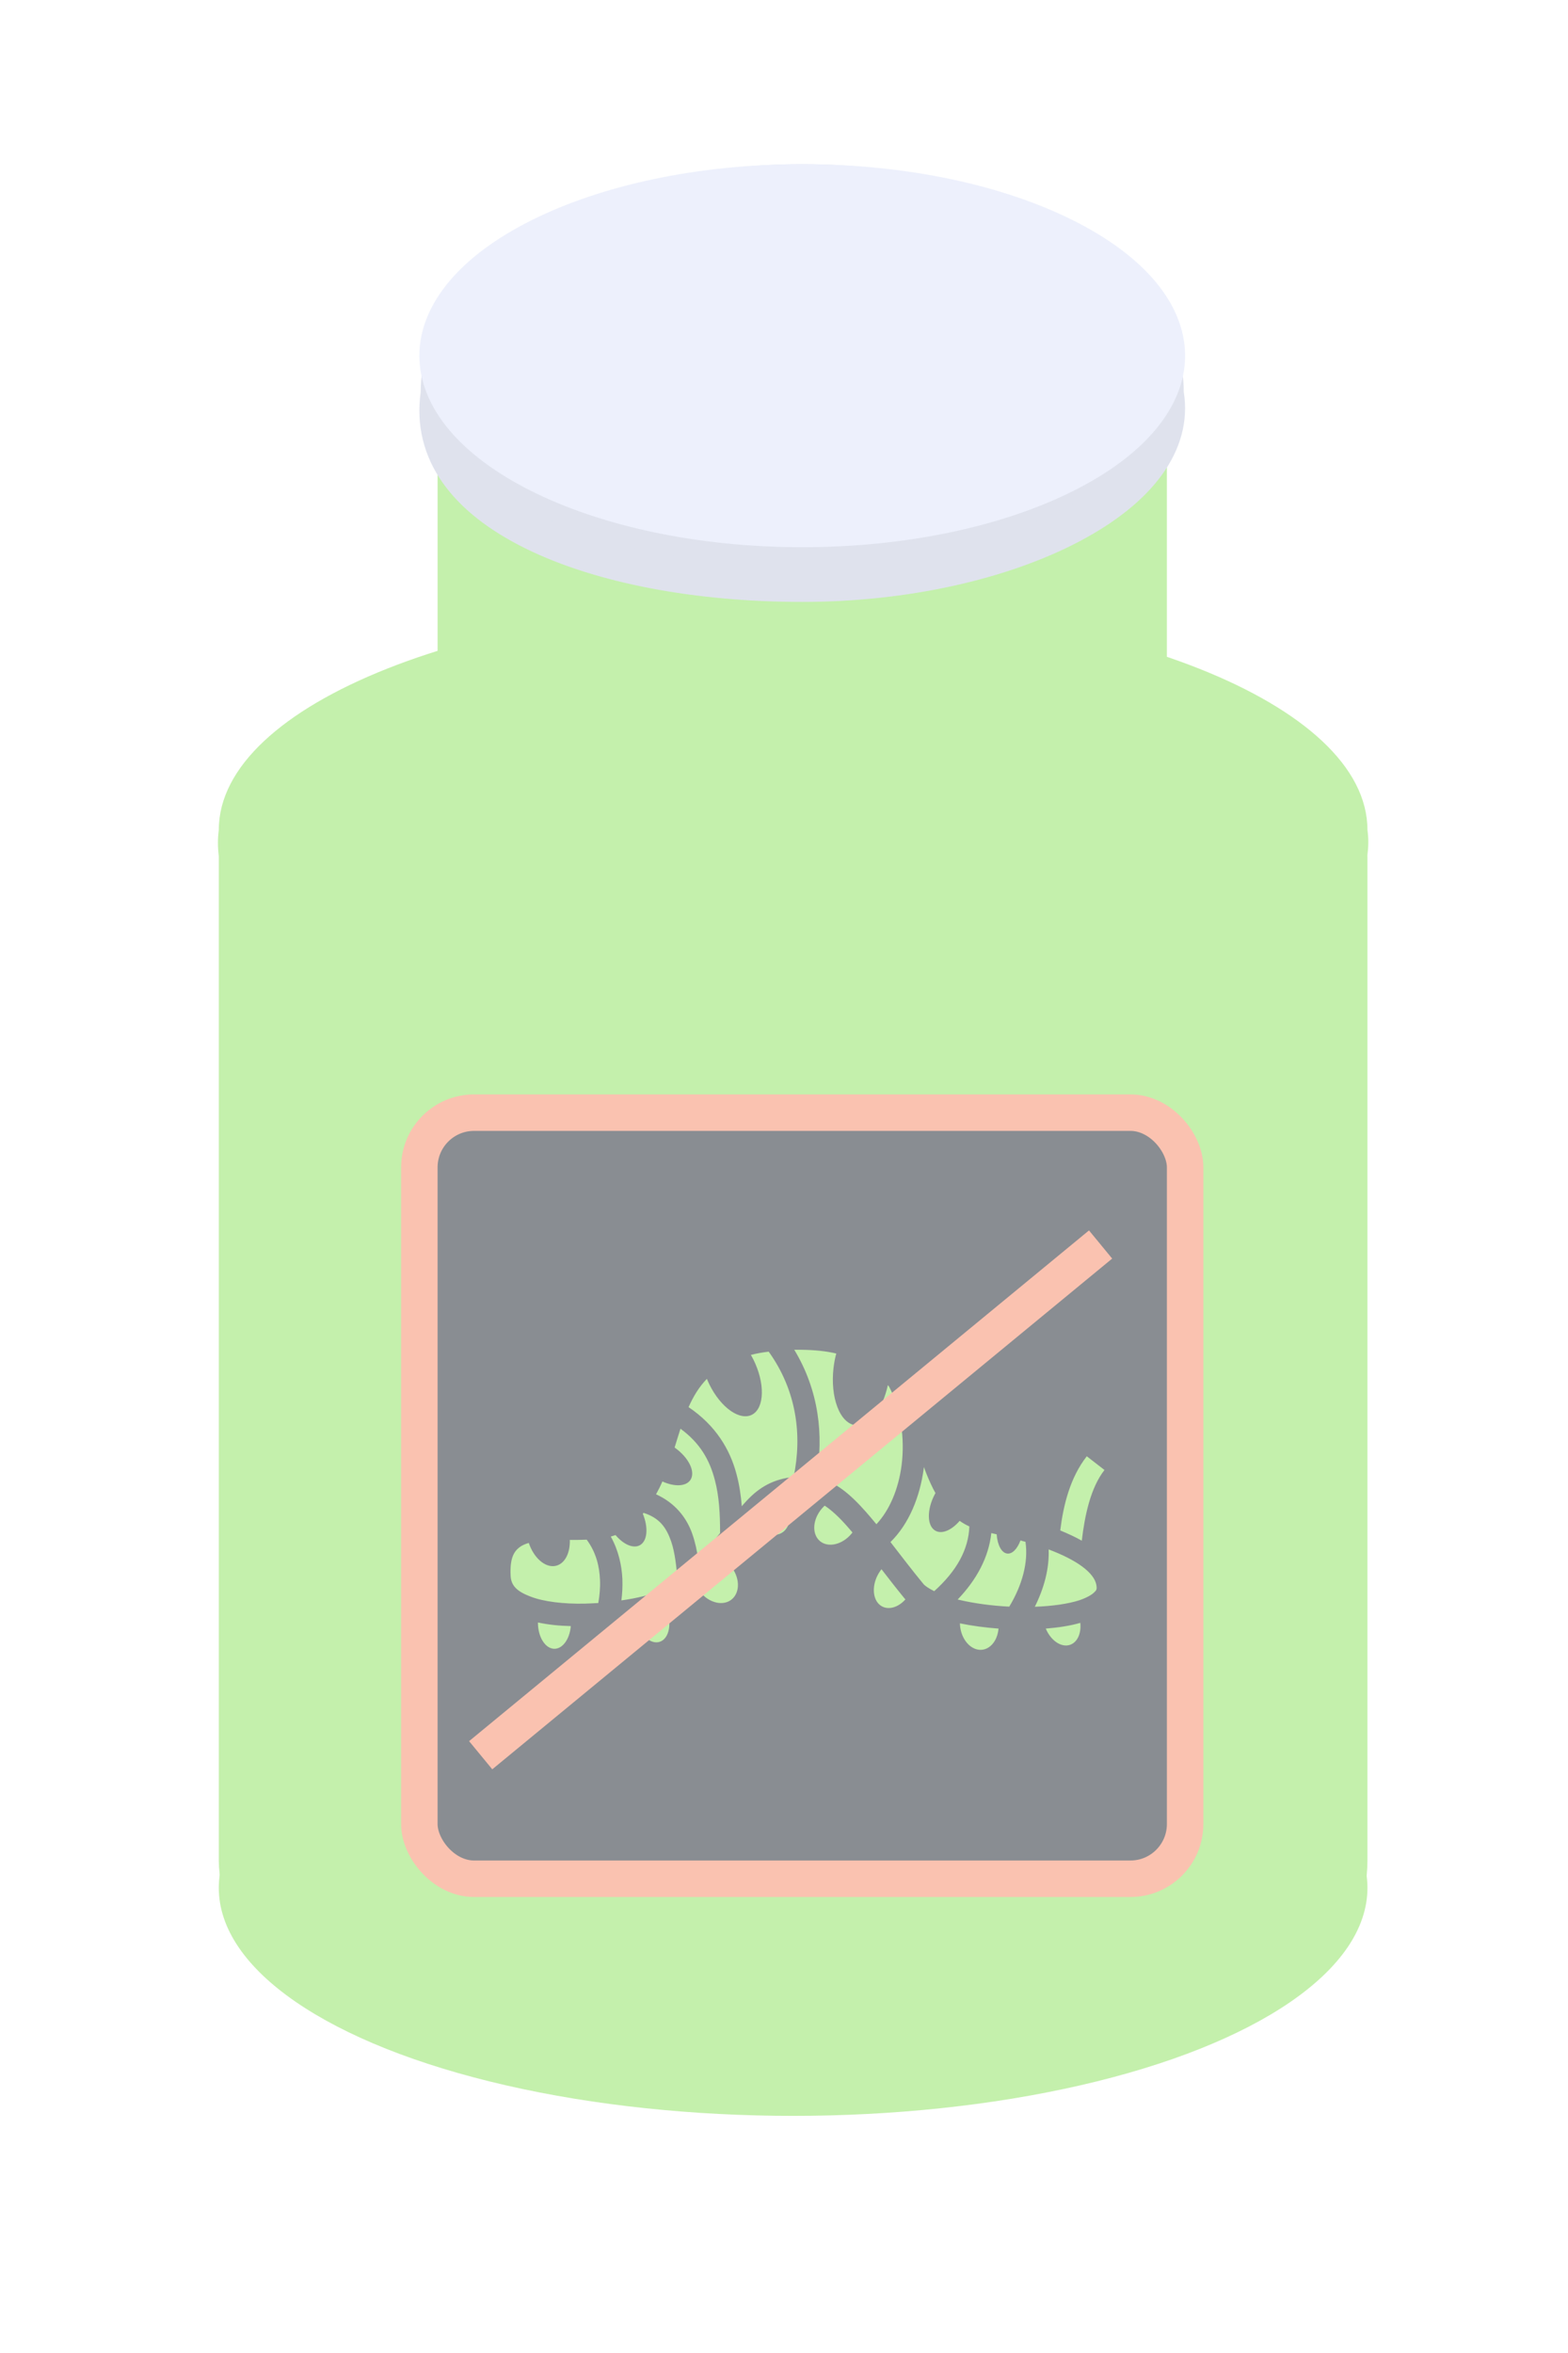 <svg width="86" height="129" viewBox="0 0 86 129" fill="none" xmlns="http://www.w3.org/2000/svg">
<g opacity="0.5">
<path d="M75 45.5C76 52.5 60.897 60.5 43.5 60.5C26.103 60.5 11 53 12 45.5C12 38.596 26.103 33 43.5 33C60.897 33 75 38.596 75 45.5Z" fill="#89E159"/>
<rect x="25" y="20" width="38" height="23" fill="#89E159" stroke="#89E159" stroke-width="2"/>
<path d="M63.927 21.5V21.58L63.94 21.659C64.357 24.247 62.533 26.798 58.724 28.803C54.979 30.774 49.653 32 44 32C38.313 32 32.987 31.012 29.253 29.166C25.516 27.318 23.626 24.771 24.063 21.638L24.073 21.569V21.5C24.073 18.54 26.087 15.687 29.715 13.52C33.322 11.365 38.37 10 44 10C49.63 10 54.678 11.365 58.285 13.52C61.913 15.687 63.927 18.54 63.927 21.5Z" fill="#BFC6DC" stroke="#BFC6DC" stroke-width="2"/>
<path d="M64 19.5C64 21.817 62.096 24.183 58.402 26.03C54.768 27.847 49.677 29 44 29C38.323 29 33.232 27.847 29.598 26.03C25.904 24.183 24 21.817 24 19.5C24 17.183 25.904 14.817 29.598 12.97C33.232 11.153 38.323 10 44 10C49.677 10 54.768 11.153 58.402 12.97C62.096 14.817 64 17.183 64 19.5Z" fill="#DBE2F9" stroke="#DBE2F9" stroke-width="2"/>
<ellipse cx="43.5" cy="103.5" rx="31.5" ry="12.5" fill="#89E159"/>
<rect x="13" y="40" width="61" height="69" rx="7" fill="#89E159" stroke="#89E159" stroke-width="2"/>
<rect x="23" y="61" width="42" height="42" rx="3" fill="#141B25"/>
<path d="M43.563 74C44.903 76.208 45.197 78.689 44.773 81.007C45.805 81.191 46.653 81.936 47.5 82.894C47.685 83.106 47.876 83.331 48.068 83.564C48.792 82.791 49.278 81.636 49.449 80.337C49.64 78.847 49.401 77.233 48.765 76.023C48.744 75.996 48.717 75.962 48.697 75.935C48.553 76.599 48.296 77.183 47.97 77.585C47.644 77.986 47.27 78.181 46.912 78.136C46.505 78.083 46.15 77.723 45.926 77.134C45.702 76.546 45.626 75.777 45.716 74.998C45.747 74.727 45.798 74.46 45.867 74.205C45.32 74.075 44.684 74.007 43.946 74H43.563ZM42.161 74.103C41.806 74.144 41.478 74.205 41.184 74.28C41.234 74.367 41.282 74.456 41.327 74.547C41.478 74.852 41.596 75.171 41.675 75.487C41.754 75.802 41.791 76.108 41.785 76.387C41.78 76.666 41.731 76.912 41.642 77.111C41.553 77.31 41.425 77.459 41.266 77.548C40.946 77.727 40.518 77.656 40.078 77.35C39.637 77.043 39.218 76.527 38.914 75.914C38.863 75.809 38.815 75.701 38.771 75.593C38.34 76.037 38.026 76.557 37.766 77.144C39.249 78.143 40.042 79.462 40.398 80.829C40.555 81.41 40.637 81.998 40.685 82.579C40.767 82.477 40.856 82.381 40.945 82.285C41.649 81.526 42.435 81.082 43.529 80.973C44.007 78.662 43.686 76.228 42.161 74.103ZM37.322 78.327C37.212 78.662 37.11 79.011 37 79.359C37.377 79.625 37.678 79.961 37.839 80.295C38 80.628 38.008 80.933 37.862 81.144C37.744 81.314 37.532 81.413 37.257 81.426C36.982 81.44 36.658 81.367 36.33 81.219C36.228 81.458 36.112 81.69 35.982 81.923C37.021 82.394 37.657 83.194 37.971 84.097C38.128 84.548 38.231 85.019 38.292 85.491C38.757 84.958 39.147 84.48 39.495 84.049C39.495 83.037 39.447 82.039 39.208 81.144C38.928 80.064 38.408 79.12 37.322 78.327ZM59.607 79.838C58.691 81.007 58.322 82.518 58.151 83.905C58.157 83.912 58.171 83.912 58.185 83.919C58.581 84.083 58.971 84.261 59.333 84.466C59.497 83.064 59.819 81.561 60.577 80.59L59.607 79.838ZM50.672 80.426C50.672 80.453 50.665 80.474 50.665 80.501C50.46 82.046 49.865 83.536 48.84 84.541C49.387 85.245 49.975 86.024 50.645 86.838C50.727 86.94 50.939 87.084 51.239 87.234C52.484 86.113 53.119 84.944 53.167 83.686C52.976 83.598 52.798 83.495 52.634 83.379C52.417 83.632 52.175 83.82 51.94 83.917C51.705 84.015 51.487 84.018 51.315 83.926C51.086 83.804 50.952 83.525 50.945 83.148C50.937 82.771 51.055 82.328 51.274 81.916C51.285 81.895 51.296 81.875 51.308 81.855L51.185 81.629C50.993 81.246 50.822 80.843 50.672 80.426ZM43.118 82.224C42.578 82.326 42.243 82.6 41.758 83.126C41.662 83.228 41.56 83.345 41.457 83.468C41.462 83.477 41.466 83.486 41.471 83.495C41.674 83.802 41.949 84.021 42.237 84.105C42.526 84.188 42.803 84.129 43.009 83.939C43.196 83.766 43.31 83.496 43.331 83.181C43.351 82.866 43.275 82.526 43.118 82.224ZM45.231 82.545C44.976 82.78 44.789 83.084 44.706 83.399C44.623 83.714 44.649 84.018 44.78 84.254C44.849 84.38 44.946 84.483 45.066 84.557C45.186 84.631 45.325 84.674 45.477 84.684C45.629 84.694 45.79 84.671 45.95 84.616C46.111 84.561 46.268 84.475 46.413 84.363C46.541 84.264 46.657 84.146 46.755 84.015C46.666 83.912 46.577 83.803 46.489 83.707C46.031 83.181 45.614 82.798 45.231 82.545ZM35.298 82.941C35.284 82.955 35.271 82.976 35.257 82.989C35.412 83.367 35.479 83.746 35.448 84.062C35.417 84.379 35.289 84.611 35.086 84.719C34.912 84.81 34.693 84.805 34.456 84.705C34.22 84.605 33.977 84.415 33.76 84.158C33.678 84.186 33.589 84.213 33.5 84.24C33.924 85.006 34.102 85.826 34.136 86.571C34.15 86.981 34.129 87.378 34.081 87.74C34.519 87.679 34.943 87.597 35.325 87.501C36.282 87.262 37.034 86.879 37.157 86.749C37.164 86.742 37.164 86.735 37.171 86.735C37.103 85.901 37.021 85.115 36.809 84.5C36.549 83.762 36.187 83.222 35.298 82.941ZM54.37 84.049C54.227 85.368 53.577 86.592 52.525 87.692C52.559 87.699 52.586 87.706 52.62 87.713C53.434 87.904 54.391 88.034 55.355 88.082C56.059 86.92 56.414 85.642 56.243 84.527C56.155 84.507 56.059 84.48 55.97 84.452C55.882 84.689 55.766 84.882 55.635 85.009C55.505 85.135 55.365 85.191 55.232 85.17C55.086 85.149 54.953 85.038 54.852 84.85C54.751 84.662 54.685 84.406 54.664 84.117C54.562 84.09 54.466 84.069 54.37 84.049ZM32.179 84.411C31.869 84.425 31.558 84.425 31.253 84.425C31.265 84.797 31.192 85.138 31.044 85.396C30.897 85.654 30.684 85.814 30.437 85.853C30.169 85.896 29.877 85.792 29.615 85.56C29.352 85.329 29.135 84.985 29.002 84.589C28.79 84.65 28.613 84.732 28.481 84.835C28.172 85.081 27.96 85.45 28.006 86.394C28.032 86.927 28.351 87.248 29.09 87.528C29.829 87.815 30.919 87.939 32.054 87.918C32.306 87.911 32.56 87.897 32.814 87.884C32.884 87.494 32.927 87.064 32.908 86.619C32.877 85.867 32.695 85.108 32.179 84.411ZM57.515 84.944C57.556 86.011 57.255 87.091 56.756 88.089C57.706 88.055 58.581 87.932 59.197 87.733C59.579 87.603 59.86 87.446 59.996 87.316C60.14 87.186 60.154 87.132 60.147 87.009C60.126 86.674 59.928 86.353 59.511 86.004C59.101 85.662 58.486 85.334 57.809 85.061C57.713 85.019 57.611 84.985 57.515 84.944ZM39.769 85.56C39.359 86.052 38.894 86.592 38.333 87.193C38.413 87.304 38.505 87.405 38.607 87.494C38.744 87.617 38.897 87.715 39.057 87.782C39.216 87.849 39.379 87.885 39.536 87.886C39.693 87.887 39.841 87.854 39.971 87.79C40.101 87.725 40.211 87.629 40.295 87.508C40.464 87.264 40.516 86.931 40.439 86.584C40.362 86.237 40.163 85.903 39.885 85.655C39.847 85.621 39.809 85.59 39.769 85.56ZM48.348 86.031C48.126 86.307 47.979 86.649 47.938 86.989C47.898 87.328 47.966 87.639 48.129 87.856C48.298 88.078 48.553 88.185 48.839 88.153C49.126 88.121 49.42 87.953 49.66 87.686C49.64 87.665 49.619 87.638 49.599 87.617C49.141 87.057 48.738 86.537 48.348 86.031ZM36.611 88.39C36.282 88.506 35.92 88.602 35.531 88.697C35.319 88.752 35.093 88.8 34.861 88.841C34.906 89.006 34.971 89.166 35.052 89.312C35.139 89.472 35.243 89.613 35.358 89.728C35.474 89.843 35.598 89.928 35.725 89.981C35.851 90.033 35.977 90.05 36.095 90.031C36.213 90.013 36.321 89.959 36.412 89.873C36.562 89.733 36.661 89.513 36.697 89.246C36.733 88.979 36.702 88.679 36.611 88.39ZM29.504 88.95C29.504 88.955 29.504 88.959 29.504 88.964C29.504 89.343 29.6 89.706 29.77 89.974C29.94 90.242 30.17 90.393 30.41 90.393C30.629 90.392 30.841 90.266 31.006 90.037C31.171 89.808 31.278 89.492 31.307 89.148C30.68 89.135 30.071 89.073 29.504 88.95ZM59.251 88.971C58.684 89.135 58.041 89.231 57.358 89.285C57.416 89.425 57.49 89.557 57.576 89.675C57.785 89.961 58.053 90.149 58.323 90.199C58.593 90.249 58.843 90.156 59.019 89.941C59.112 89.827 59.181 89.681 59.221 89.513C59.261 89.346 59.271 89.161 59.251 88.971ZM52.648 88.998C52.652 89.17 52.68 89.341 52.73 89.504C52.84 89.857 53.048 90.147 53.31 90.309C53.571 90.472 53.864 90.495 54.124 90.372C54.298 90.289 54.449 90.144 54.562 89.953C54.675 89.762 54.745 89.532 54.767 89.285C54.035 89.231 53.311 89.135 52.648 88.998Z" fill="#89E159"/>
<line x1="26.364" y1="96.228" x2="60.364" y2="68.228" stroke="#F68561" stroke-width="2"/>
<rect x="23" y="61" width="42" height="42" rx="3" stroke="#F68561" stroke-width="2"/>
</g>
</svg>
